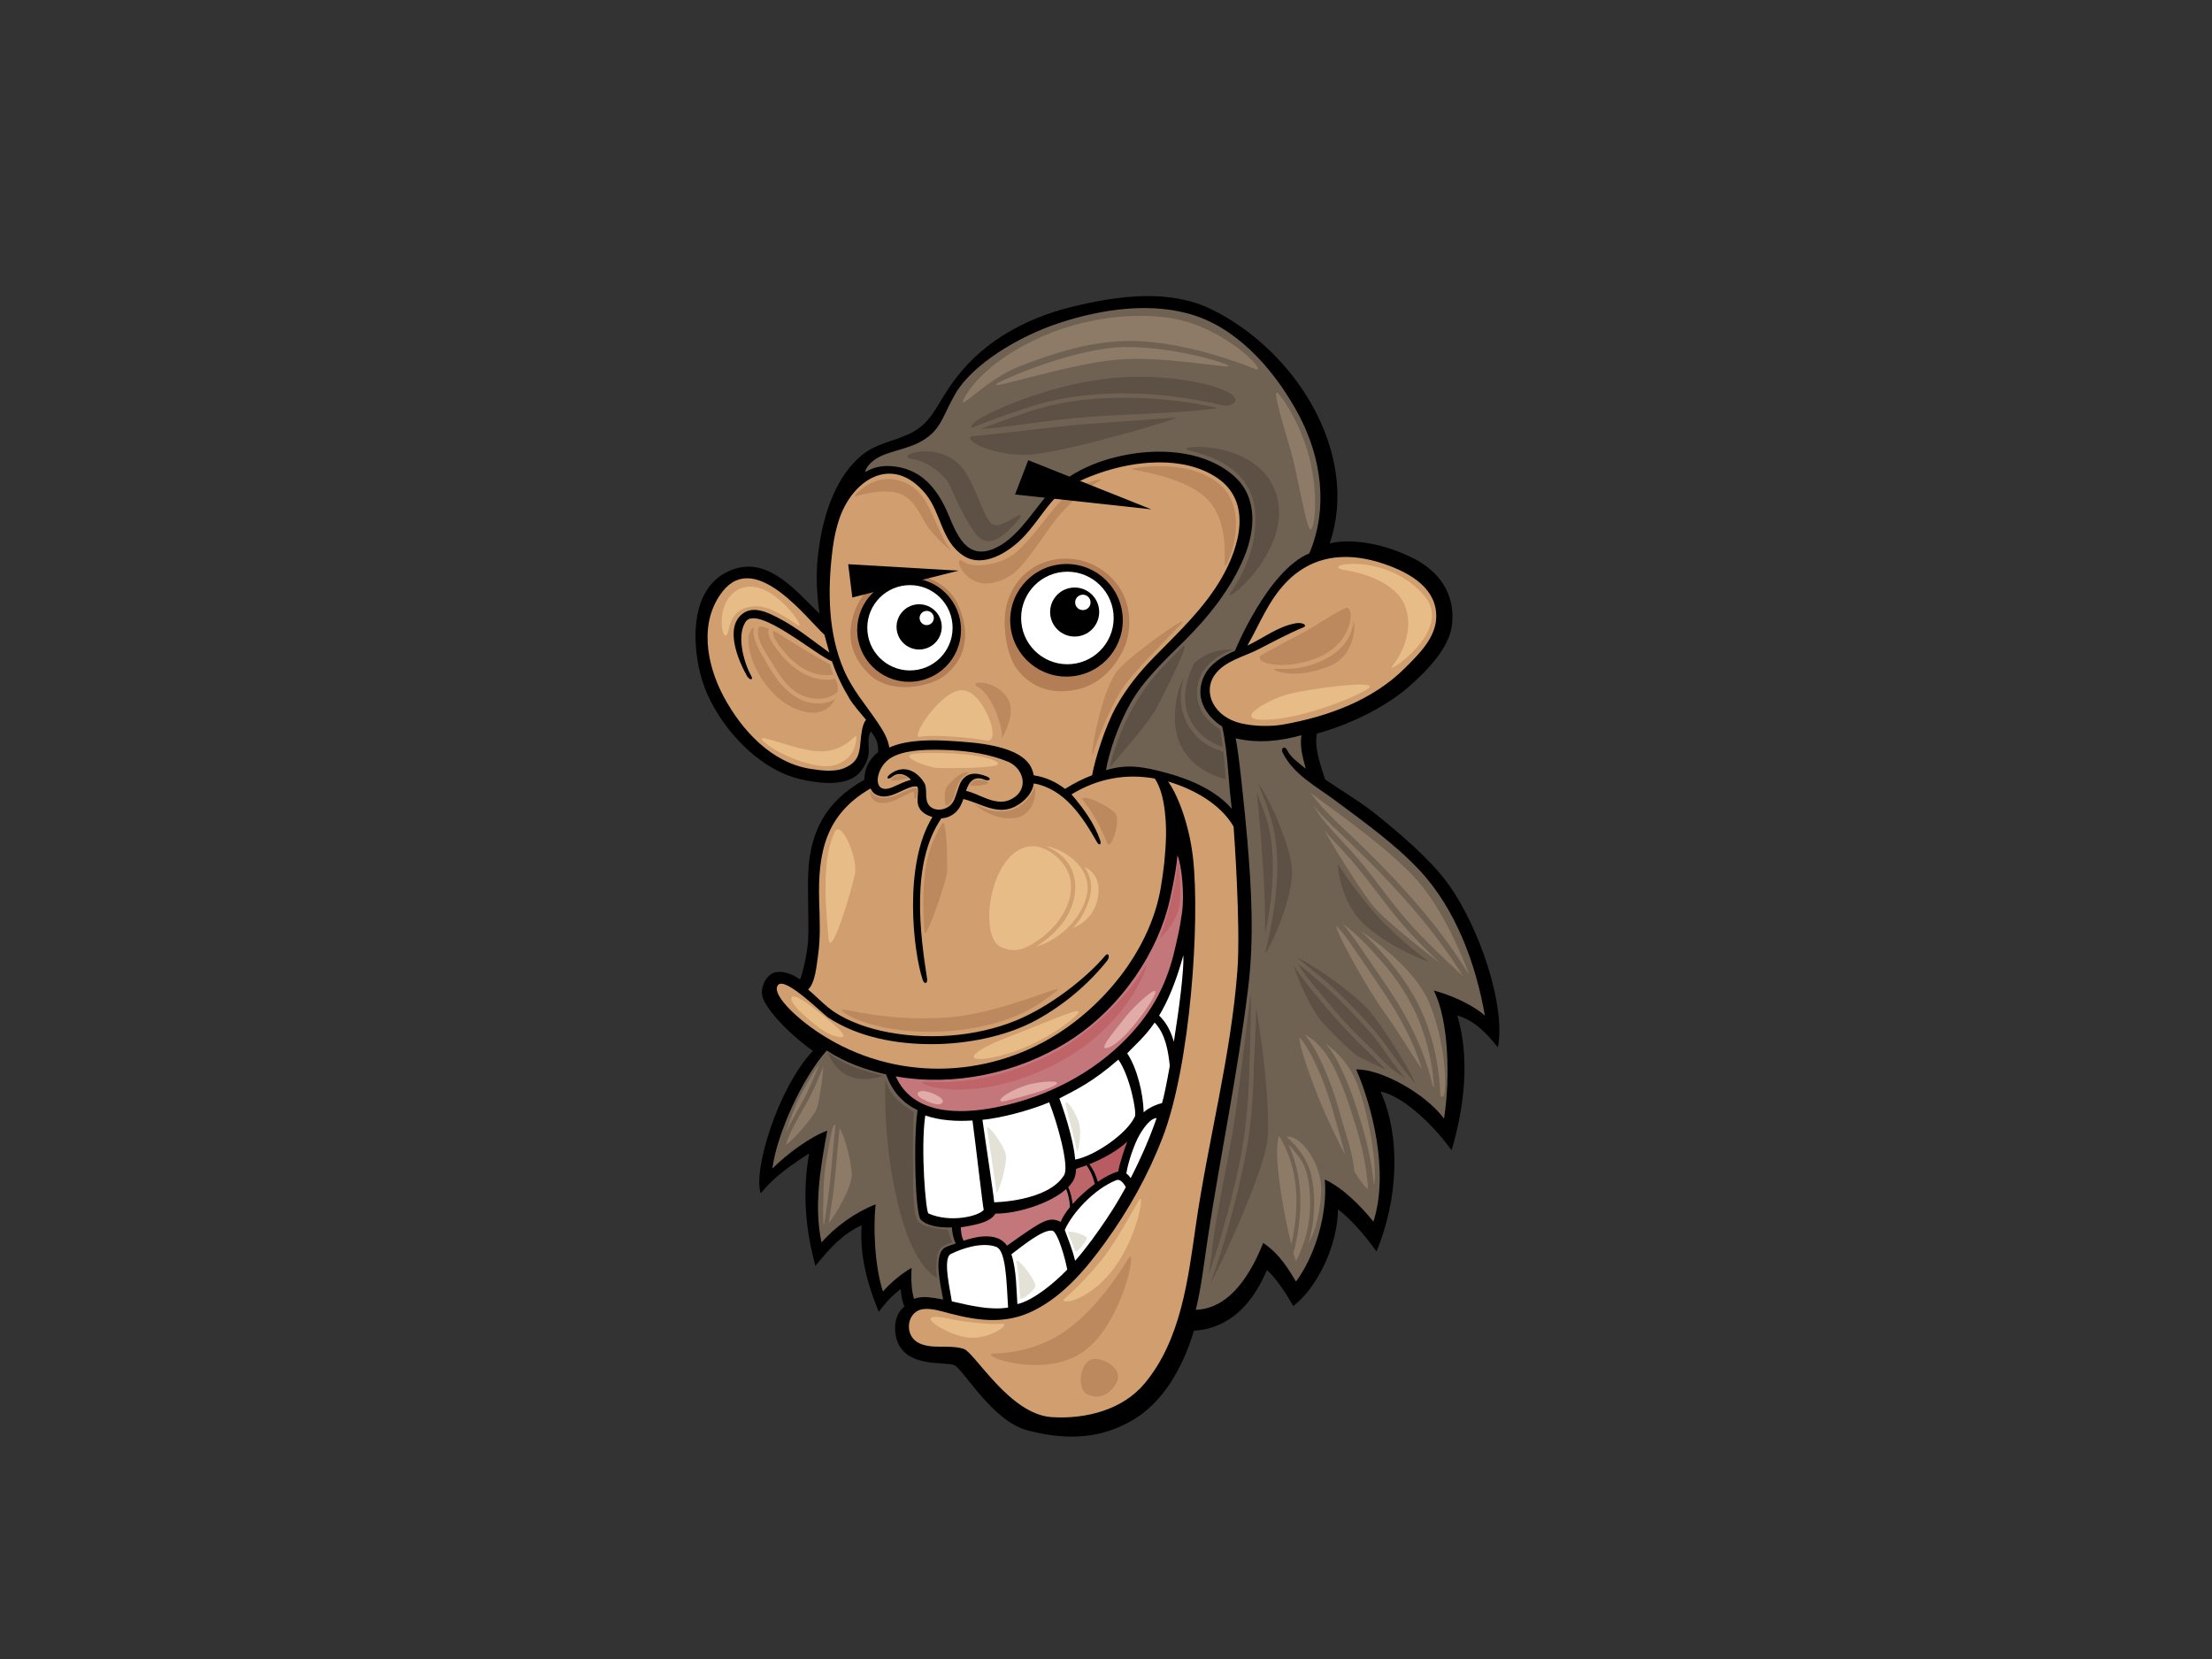 <?xml version="1.0" encoding="utf-8"?>
<!-- Generator: Adobe Illustrator 17.0.0, SVG Export Plug-In . SVG Version: 6.00 Build 0)  -->
<!DOCTYPE svg PUBLIC "-//W3C//DTD SVG 1.1//EN" "http://www.w3.org/Graphics/SVG/1.1/DTD/svg11.dtd">
<svg version="1.1" id="Layer_1" xmlns="http://www.w3.org/2000/svg" xmlns:xlink="http://www.w3.org/1999/xlink" x="0px" y="0px"
	 width="800px" height="600px" viewBox="0 0 800 600" enable-background="new 0 0 800 600" xml:space="preserve">
<rect x="0" y="0" width="800" height="600" fill="#333333" stroke="none"/>
<g>
	<path d="M541.724,378.789c2.976-14.691-6.641-43.805-18.414-59.702c-6.405-8.643-17.462-18.012-25.854-24.735
		c-5.219-4.181-12.048-8.229-18.229-12.46c-1.239-4.201-4.004-10.897-2.976-16.555c12.833-3.533,25.841-10.269,33.852-17.48
		c6.323-5.691,14.147-13.594,15.066-22.134c0.992-9.129-2.974-17.672-12.647-23.066c-8.573-4.782-21.729-8.461-31.621-6.138
		c11.006-32.207-11.921-69.574-42.787-84.655c-15.507-7.572-34.26-4.809-50.259-0.932c-18.108,4.393-34.144,13.696-44.347,28.899
		c-5.506,8.203-7.041,13.415-14.567,17.034c-6.078,2.922-11.901,3.375-17.298,7.813c-8.679,7.132-13.025,19.364-14.879,29.759
		c-1.771,9.984-1.779,17.427-0.372,27.531c-9.357-9.102-19.979-22.458-34.224-14.694c-13.653,7.44-11.779,29.345-7.44,41.105
		c5.096,13.802,18.836,29.544,34.224,33.295c5.916,1.444,15.106,2.839,20.46-0.932c2.234-1.57,4.06-4.729,4.649-7.439
		c0.562-2.617-0.726-6.498,0.93-8.742c2.135,2.909,2.611,4.062,2.604,7.439c-5.58,4.465-4.867,9.968-5.022,10.051
		c-13.881,7.694-19.701,18.759-20.273,34.038c-0.278,7.602,0.264,16.023,0,23.627c-0.136,3.936-2.094,13.111-2.976,14.509
		c-3.232-2.35-7.527-3.606-10.231-2.049c-2.7,1.567-4.48,6.068-2.976,9.3c2.743,5.893,10.841,13.56,17.857,18.601
		c-12.695,13.494-21.689,43.316-18.85,51.509c5.195-6.369,10.588-9.865,17.548-14.489c-2.488,13.491-1.495,27.065,2.233,40.734
		c5.523-6.822,10.022-11.617,16.738-14.694c-0.806,10.679,2.051,21.327,6.166,31.279c3.067-4.042,5.262-6.227,7.972-8.216
		c0.112,2.34,0.466,4.134,1.302,6.326c-2.793,2.31-3.853,5.943-3.163,10.229c1.993,12.364,17.87,9.515,21.205,10.976
		c3.338,1.464,13.661,20.257,26.597,23.621c15.682,4.075,27.309,2.333,37.571-3.533c11.521-6.574,18.662-19.622,22.506-32.551
		c16.747-1.034,23.662-15.709,26.412-21.942c3.414,3.021,7.258,8.993,9.486,13.019c8.929-6.696,16.188-22.497,16.181-34.967
		c4.921,3.761,9.228,8.738,13.951,15.253c7.896-19.024,8.798-41.498,1.487-57.848c7.228,1.408,17.723,10.365,25.669,21.205
		c4.464-15.064,6.792-32.988,2.046-48.733C532.856,368.98,537.007,372.87,541.724,378.789z"/>
	<path fill="#D19F6F" d="M501.426,204.247c8.828,3.163,18.339,8.663,18.006,19.12c-0.228,7.341-6.293,13.237-11.293,18.227
		c-11.551,11.561-27.673,17.49-43.825,20.398c-4.799,0.866-10.742,0.711-15.494-0.397c-9.803-2.287-14.006-11.181-9.465-17.566
		c3.645-5.113,10.721-6.551,16.069-9.344c4.515-2.36,11.138-5.823,15.894-7.777c1.762-0.727-0.172-1.94-2.737-1.484
		c-6.471,1.15-11.799,5.424-17.444,8.064c4.462-7.82,7.542-16.148,14.01-22.864C477.395,197.915,492.657,201.114,501.426,204.247z"
		/>
	<path fill="#706253" d="M320.022,164.342c6.005-2.198,11.409-2.783,16.291-6.891c4.366-3.679,5.235-8.151,9.204-15.038
		c6.035-10.484,22.679-20.739,37.677-25.644c15.233-4.991,33.738-7.813,49.354-2.502c16.532,5.622,29.266,21.04,37.053,35.582
		c8.365,15.629,10.863,33.919,3.936,50.276c-15.001,6.141-26.866,35.136-26.906,35.251c-4.329,1.851-8.933,4.69-11.002,8.795
		c-3.791,7.552,0.053,14.476,6.392,18.614c0.988,4.154,1.838,11.475,2.182,16.347c0.317,4.462,0.787,8.924,1.266,13.375
		c-5.734-6.739-15.246-10.702-23.585-12.972c-8.811-2.403-14.39-3.229-21.892-0.988c1.14-6.617,4.3-16.023,8.742-23.994
		c4.756-8.52,12.42-15.653,19.344-22.504c8.923-8.828,17.195-19.143,21.947-30.69c3.887-9.452,4.885-21.271-3.348-28.833
		c-10.113-9.277-25.72-10.457-38.5-8.183c-12.401,2.201-23.633,7.397-31.38,17.021c-4.726,5.866-9.961,13.957-17.328,17.064
		c-9.892,4.187-13.402-5.06-16.515-12.424c-4.019-9.515-10.024-16.836-21.04-17.447c-3.391-0.189-6.389,0.598-9.036,2.185
		C313.469,168.087,316.47,165.648,320.022,164.342z"/>
	<path fill="#D19F6F" d="M311.225,268.163c-0.403,4.191-0.691,7.133-5.298,9.376c-3.765,1.831-8.699,1.16-12.688,0.552
		c-14.367-2.194-25.112-14.231-31.464-26.057c-6.276-11.677-9.099-27.174-0.394-38.183c11.935-15.068,30.773,10.371,36.808,15.739
		c0.456,1.851,1.55,5.678,1.752,6.428c-6.127-4.376-11.885-9.208-18.673-12.642c-3.265-1.652-8.652-4.508-12.685-1.434
		c-6.617,5.053-1.63,16.846,1.553,22.501c0.919,1.626,2.472,1.642,1.547-0.007c-2.611-4.627-5.364-14.36-2.089-19.477
		c4.194-6.561,26.262,12.648,31.298,14.182c1.553,4.66,3.689,9.115,6.243,13.376c1.54,2.578,3.893,5.143,6.084,7.816
		C311.78,261.933,311.453,265.859,311.225,268.163z"/>
	<path fill="#D19F6F" d="M317.391,261.259c-4.333-6.438-9.062-11.71-12.182-18.938c-5.711-13.253-5.893-28.43-4.247-42.39
		c0.314-2.654,0.816-6.742,2.416-11.756c4.607-14.436,19.156-24.305,31.342-9.608c5.694,6.868,5.671,17.242,13.765,22.438
		c7.202,4.62,16.377-1.438,21.212-6.326c3.943-3.989,6.95-8.835,10.566-13.095c4.488-5.278,10.636-8.143,17.169-10.431
		c12.93-4.541,30.443-6.432,42.503,1.5c13.247,8.712,8.24,25.217,2.033,36.117c-6.263,10.996-15.623,19.781-24.477,28.78
		c-5.361,5.45-10.07,11.3-13.766,17.927c-4.138,7.416-7.747,19.305-8.752,24.903c-3.266,1.23-6.511,2.882-9.799,4.928
		c-3.219-2.482-6.937-4.253-11.31-4.908c-0.119-0.691-0.314-1.405-0.595-2.122c-3.493-8.99-21.459-9.786-29.21-10.288
		c-6.012-0.394-15.719-0.684-22.428,2.37C321.123,267.082,319.355,264.171,317.391,261.259z"/>
	<path fill="#B37E55" d="M363.986,219.047c-1.567,6.194-0.258,17.58,3.877,23.01c4.389,5.76,11.535,9.558,21.77,7.297
		c8.48-1.864,14.562-8.95,17.269-15.828c2.707-6.884,3.107-20.429-9.565-28.182C385.716,198.232,368.167,202.449,363.986,219.047z"
		/>
	<path fill="#B37E55" d="M308.917,221.631c-2.148,6.257-2.588,14.483,5.427,22.236c7.78,7.526,21.859,4.479,26.886,0.777
		c5.03-3.705,11.379-11.637,5.43-25.598C340.715,205.086,315.752,201.666,308.917,221.631z"/>
	<path fill="#D19F6F" d="M357.032,280.887c-3.963-1.676-7.585-1.689-9.713,2.28c-0.522,0.969-1.385,4.118-2.188,6.015
		c-1.685,3.979-6.838,4.597-8.95,2.294c-2.122-2.3-0.522-6.048-1.894-8.325c-2.631-4.37-7.654-6.98-12.592-2.968
		c-1.457,1.19-0.545,1.983,0.926,0.787c2.201-1.791,4.898-1.101,6.845,1.031c-2.29,0.605-4.392,1.712-6.58,2.654
		c-7.502,3.222-6.561-6.266-1.421-10.064c5.136-3.801,15.656-3.599,22.306-3.269c7.109,0.347,14.155,1.458,20.762,4.148
		c5.684,2.32,8.081,10.295,0.862,13.732c-5.433,2.594-11.574-2.366-16.016-3.166c1.044-3.46,3.137-5.552,6.627-4.075
		C357.779,282.712,358.81,281.638,357.032,280.887z"/>
	<path fill="#D19F6F" d="M281.449,356.176c2.73-2.912,16.125,10.583,18.237,11.951c10.874,7.059,24.51,9.522,37.31,9.508
		c12.549-0.013,27.035-2.773,37.968-8.801c10.146-5.592,18.888-13.147,25.458-21.387c1.173-1.471,0.436-3.206-0.75-1.778
		c-6.412,7.668-19.453,18.138-32.082,23.353c-14.846,6.141-33.176,7.297-48.898,3.791c-6.471-1.451-14.092-4.27-19.219-8.494
		c-2.574-2.112-4.647-4.31-7.202-6.442c2.598-2.442,3.07-8.828,3.569-12.219c0.965-6.475,0.618-13.167,0.426-19.698
		c-0.515-17.48,2.195-31.368,18.581-40.797c0.383,0.869,0.945,1.606,1.755,2.085c5.143,3.08,11.138-3.457,15.107-2.796
		c0.981,1.63-0.681,4.789,0.697,7.598c0.919,1.884,2.975,2.869,4.819,3.464c-10.573,17.074-6.961,48.62-3.523,58.859
		c0.601,1.775,1.871,1.388,1.583-0.443c-2.413-15.715-6.052-41.623,5.163-57.94c0.003-0.01,0.003-0.02,0.003-0.023
		c2.406-0.123,4.733-1.25,6.329-3.546c0.734-1.051,1.223-2.234,1.639-3.447c6.772,1.665,12.956,6.567,19.909,2.042
		c3.051-1.986,5.11-4.611,5.569-7.678c11.095,1.96,17.678,12.129,22.722,21.027c0.915,1.623,1.854,1.246,1.246-0.535
		c-1.923-5.648-5.711-11.158-10.345-16.538c9.32-5.662,19.407-7.631,30.119-5.721c4.112,5.909,4.138,17.83,4.062,20.924
		c-0.159,6.276-0.856,12.566-1.923,18.749c-3.679,21.294-19.206,41.267-37.618,52.851c-25.333,15.944-58.479,17.173-85.299-0.112
		C287.2,367.753,278.72,359.094,281.449,356.176z"/>
	<path fill="#C3777A" d="M425.836,309.31c1.6,3.9,2.585,14.268,1.646,20.822c-0.945,6.564-1.513,8.461-2.452,12.642
		c-2.865,12.747-8.005,22.871-17.368,32.565c-12.546,13.002-29.405,21.585-47.401,25.135c-13.696,2.687-30.181,2.584-36.292-11.188
		c20.904,3.738,43.987-1.044,62.439-12.658c19.5-12.275,32.7-33.011,36.742-51.469C424.855,317.368,425.555,312.896,425.836,309.31z
		"/>
	<path fill="#FFFFFF" d="M384.844,425.016c-5.84,9.525-25.204,9.81-25.28,9.803c-0.304-3.427-3.275-22.709-4.244-29.815
		c6.319-0.611,16.664-3.196,24.137-6.342C382.253,405.721,386.85,421.741,384.844,425.016z"/>
	<path fill="#FFFFFF" d="M383.145,397.264c6.217-3.278,11.915-5.85,21.327-14.043c4.264,6.065,6.65,19.057,5.999,20.518
		c-2.842,6.379-14.892,14.466-21.628,15.633C388.238,411.472,384.018,399.554,383.145,397.264z"/>
	<path fill="#FFFFFF" d="M355.779,437.582c-2.108,2.426-12.354,4.7-19.999,1.276c-0.909-0.407-2.905-23.178-1.15-35.43
		c5.133,1.778,11.131,2.208,17.08,1.814C352.808,413.31,355.396,436.052,355.779,437.582z"/>
	<path fill="#BD6669" d="M386.338,429.316c0.836,1.967,1.355,4.032,1.587,6.128c2.28-2.575,5.146-5.153,8.034-7.268
		c-0.569-2.439-1.58-4.789-3.017-6.736c-1.246,0.469-2.505,0.892-3.768,1.286c-0.116,2.654-0.592,4.032-2.231,5.949
		C386.754,428.89,386.546,429.108,386.338,429.316z"/>
	<path fill="#C3777A" d="M383.614,441.908c0.602-1.599,1.798-3.454,3.348-5.341c-0.099-2.248-0.516-4.468-1.362-6.541
		c-5.777,5.202-17.586,8.933-25.538,8.89c-1.818,2.571-4.548,3.725-12.592,4.958c0.122,1.586,0.208,3.49,1.068,4.839
		c3.583-1.18,7.36-2.019,10.711-1.329c2.317,0.486,3.884,1.6,4.961,3.133C376.928,441.485,379.328,439.793,383.614,441.908z"/>
	<path fill="#B85C62" d="M393.973,421.037c1.408,1.881,2.452,4.078,3.054,6.389c2.654-1.831,5.268-3.203,7.403-3.738
		c0.41-2.654,2.139-7.952,3.289-10.811C403.967,416.255,399.115,418.991,393.973,421.037z"/>
	<path fill="#FFFFFF" d="M360.278,450.938c3.474,1.262,3.725,11.756,4.313,21.959c-6.511,1.051-13.729-0.737-20.349-2.231
		c-0.558-3.966-3.411-15.596-0.367-17.133C347.728,451.579,355.132,449.047,360.278,450.938z"/>
	<path fill="#FFFFFF" d="M365.787,453.631c3.576-2.694,11.286-9.079,14.78-8.55c1.897,0.291,4.696,10.031,5.411,14.083
		c-4.667,4.871-12.378,11.211-18.029,12.48C367.578,466.669,367.658,459.313,365.787,453.631z"/>
	<path fill="#FFFFFF" d="M385.092,444.84c2.522-5.85,10.417-14.767,18.667-18.032c1.332-0.522,2.594,1.087,3.421,2.522
		c-2.105,3.854-4.369,7.631-6.838,11.313c-3.536,5.262-7.271,10.527-11.495,15.332C387.927,452.184,386.467,448.525,385.092,444.84z
		"/>
	<path fill="#FFFFFF" d="M407.355,424.415c0.608-4.072,2.915-10.851,4.842-14.099c1.92-3.242,4.168-5.939,6.108-5.939
		c-2.479,7.211-5.876,14.919-9.39,21.727C408.511,425.443,407.989,424.857,407.355,424.415z"/>
	<path fill="#FFFFFF" d="M413.621,402.288c-0.155-7.013-2.452-16.089-5.942-21.327c2.72-2.988,6.22-5.757,9.915-11.135
		c3.92,4.111,4.898,10.219,5.48,15.662c-1.144,6.448-2.211,11.598-2.823,13.485C418.565,399.31,415.406,400.595,413.621,402.288z"/>
	<path fill="#FFFFFF" d="M424.537,376.77c-1.001-3.54-2.601-6.878-5.318-9.475c2.955-4.915,5.976-11.72,8.762-21.843
		C428.232,350.964,426.494,364.561,424.537,376.77z"/>
	<path fill="#706253" d="M329.719,458.559c-3.467,1.808-7.965,5.691-10.388,8.533c-3.143-9.631-3.507-23.905-2.651-31.53
		c-7.241,2.806-14.807,8.233-19.559,13.812c-2.839-13.247-0.363-27.286,2.069-40.44c-5.929,2.042-14.562,8.388-19.843,13.68
		c1.63-12.728,11.052-33.087,19.658-42.675c6.732,4.373,13.637,6.851,21.483,8.639c2.228,6.395,6.303,10.484,11.372,12.939
		c-1.626,10.84-0.816,37.608,1.13,39.571c1.947,1.96,5.662,3.021,11.274,2.816c0.142,1.97,0.479,4.035,1.431,5.813
		c-1.352,0.503-2.713,0.843-3.837,1.441c-4.462,2.409-1.689,13.494-0.75,18.842c-1.808-0.363-3.609-0.668-5.414-0.836
		c-1.94-0.185-3.655,0.043-5.126,0.585C329.766,467.185,329.372,462.822,329.719,458.559z"/>
	<path fill="#D19F6F" d="M432.463,443.323c-2.803,19.447-5.361,41.27-18.485,57.012c-7.965,9.555-21.245,12.982-33.625,12.186
		c-15.227-0.972-27.828-23.39-31.814-24.682c-5.463-1.768-12.212,0.529-17.001-2.565c-4.518-2.918-3.507-11.055,2.307-11.812
		c3.107-0.41,6.792,0.82,9.776,1.596c10.593,2.753,20.349,3.89,30.261-1.068c10.893-5.46,18.987-15.19,25.855-24.695
		c8.524-11.789,15.487-24.285,20.699-37.786c10.107-26.229,13.584-78.032,11.055-101.044c-1.504-13.653-6.326-24.249-9.069-27.835
		c9.029,2.664,18.938,8.031,23.714,16.303c0.089,0.899,2.624,35.642,1.382,52.127C445.171,382.091,436.895,412.56,432.463,443.323z"
		/>
	<path fill="#706253" d="M522.257,404.568c-6.792-9.181-22.944-18.019-31.765-17.787c5.82,13.455,11.935,37.221,6.223,55.058
		c-4.012-5.093-11.171-12.404-17.586-15.243c1.054,12.222-3.335,27.293-10.414,36.907c-2.512-4.095-5.652-9.803-11.855-13.983
		c-5.774,14.44-13.732,23.842-24.398,24.176c1.92-7.413,3.212-18.462,4.293-25.564c4.888-32.148,10.692-58.578,14.661-90.855
		c2.175-17.675,1.216-35.661-0.294-53.386c-0.721-8.421-3.132-32.574-4.259-36.878c8.038,1.937,16.368,1.001,23.808-1.117
		c-0.589,4.544,0.426,7.717,1.586,12.149c-2.221-1.89-5.367-3.943-6.765-6.789c-0.829-1.682-2.429-0.744-1.596,0.955
		c3.913,7.939,12.017,12.09,18.997,17.295c10.345,7.72,21.469,15.649,30.284,24.999c13.326,14.132,20.614,34.187,23.862,52.841
		c-4.362-4.002-12.784-7.691-18.518-9.102C523.972,368.699,524.544,389.904,522.257,404.568z"/>
	<path fill="#8E7B67" d="M348.35,144.859c1.854-4.548,10.318-15.279,29.055-23.366c18.743-8.074,39.132-8.825,51.776-5.123
		c16.766,4.918,29.673,18.997,24.748,17.067c-4.928-1.933-22.031-8.672-40.265-9.968c-16.389-1.17-31.302,3.807-44.664,8.868
		C357.515,136.679,346.879,148.475,348.35,144.859z"/>
	<path fill="#8E7B67" d="M360.995,138.503c3.847-2.228,28.328-12.529,44.975-12.956c16.657-0.42,36.375,5.242,38.302,6.716
		c1.927,1.47-23.376-3.85-41.144-2.128C385.35,131.864,354.93,142.017,360.995,138.503z"/>
	<path fill="#8E7B67" d="M493.143,306.541c7.965,7.82,15.689,15.897,22.755,24.49c5.625,6.838,10.808,13.983,15.428,21.436
		c-2.485-6.934-9.508-23.201-18.108-33.288c-10.434-12.222-32.743-27.376-37.915-31.477c-0.535-0.426-0.962-0.707-1.305-0.866
		C479.467,294.088,486.668,300.189,493.143,306.541z"/>
	<path fill="#8E7B67" d="M489.147,308.283c6.868,7.618,12.46,16.191,19.139,23.939c6.405,7.426,13.617,14.109,20.812,20.802
		c-4.937-7.909-10.517-15.474-16.608-22.673c-7.446-8.801-15.481-17.13-23.833-25.148c-4.581-4.396-9.337-8.768-13.494-13.557
		C478.859,297.792,484.358,302.962,489.147,308.283z"/>
	<path fill="#8E7B67" d="M505.897,332.783c-6.699-8.025-12.503-16.714-19.622-24.424c-2.343-2.548-4.809-5.093-7.126-7.747
		c5.966,10.447,14.542,23.572,17.682,27.31c3.487,4.138,15.074,13.706,24.064,20.451
		C515.641,343.408,510.524,338.316,505.897,332.783z"/>
	<path fill="#8E7B67" d="M501.075,345.996c5.886,6.785,10.883,14.03,14.172,22.326c3.559,8.966,5.387,18.405,5.708,27.888
		c0.327,0.324,0.578,0.506,0.74,0.502c1.838-0.013,1.567-18.376-4.686-33.807c-4.211-10.398-16.4-20.501-24.91-26.249
		C495.314,339.581,498.283,342.774,501.075,345.996z"/>
	<path fill="#8E7B67" d="M486.51,335.176c2.528,3.143,4.858,6.432,7.086,9.776c4.379,6.57,9.109,12.976,13.101,19.767
		c5.185,8.821,9.215,18.115,11.439,27.868c0.169,0.238,0.337,0.476,0.496,0.701c-0.522-7.988-2.171-15.91-5.156-23.419
		c-3.219-8.127-7.846-15.306-13.637-21.975c-4.296-4.944-8.957-9.931-14.347-13.888C485.842,334.386,486.189,334.776,486.51,335.176
		z"/>
	<path fill="#8E7B67" d="M504.02,364.501c-3.992-6.501-8.464-12.751-12.747-19.08c-2.182-3.236-4.363-6.613-7.013-9.522
		c-0.373-0.403-0.76-0.806-1.157-1.203c2.376,7.549,14.535,27.498,17.973,31.99c2.518,3.288,8.408,12.823,13.276,20.276
		C511.942,379.129,508.389,371.62,504.02,364.501z"/>
	<path fill="#8E7B67" d="M483.046,405.308c-1.768-6.742-3.956-13.372-6.901-19.741c-1.643-3.55-3.52-7.38-6.214-10.437
		c0.298,5.536,6.822,21.836,8.914,26.589c1.21,2.75,4.31,9.588,7.611,15.881C485.485,413.495,484.147,409.496,483.046,405.308z"/>
	<path fill="#8E7B67" d="M483.473,383.307c3.665,6.822,6.263,14.364,8.517,21.708c2.333,7.618,4.24,15.659,4.885,23.693
		c1.507-5.784-1.732-25.997-6.323-37.324c-2.647-6.537-7.113-11.088-11.177-14C480.957,379.156,482.319,381.155,483.473,383.307z"/>
	<path fill="#8E7B67" d="M489.917,405.798c-2.082-6.663-4.369-13.465-7.499-19.754c-2.485-4.997-5.767-9.281-10.576-11.928
		c2.217,2.588,3.943,5.605,5.41,8.639c3.146,6.504,5.579,13.266,7.446,20.194c1.854,6.888,4.561,13.577,5.129,20.693
		c1.89,3.136,3.646,5.552,4.951,6.362C494.264,421.764,492.327,413.505,489.917,405.798z"/>
	<path fill="#8E7B67" d="M462.581,410.825c-2.251,5.714,1.544,28.04,4.472,39.237C470.008,436.515,469.892,422.614,462.581,410.825z
		"/>
	<path fill="#8E7B67" d="M474.347,425.476c1.712,8.342,0.952,17.682-1.121,24.064c3.216-5.139,4.528-14.413,4.611-19.014
		c0.178-9.489-7.284-20.085-12.473-19.391C469.152,414.586,473.105,419.447,474.347,425.476z"/>
	<path fill="#8E7B67" d="M473.567,440.028c0.546-5.311,0.327-13.22-1.864-18.254c-1.375-3.136-3.537-5.42-5.751-7.991
		c5.619,12.311,5.321,26.01,1.838,39.505c0.387,1.091,0.829,2.856,0.886,2.899C471.505,450.554,472.992,445.656,473.567,440.028z"/>
	<path fill="#8E7B67" d="M291.523,395.899c1.755-3.599,3.341-7.261,4.759-10.989c-1.801,2.396-4.871,7.645-6.838,11.379
		c-1.857,3.53-3.946,9.274-5.251,13.405C286.331,404.974,289.256,400.539,291.523,395.899z"/>
	<path fill="#8E7B67" d="M293.86,394.798c-3.044,6.352-7.482,12.46-9.641,19.212c2.809-1.613,10.084-10.355,11.035-12.751
		c0.935-2.357,2.36-11.442,2.485-15.54C296.57,388.793,295.281,391.824,293.86,394.798z"/>
	<path fill="#8E7B67" d="M301.329,431.501c-0.486,3.596-1.021,7.192-1.573,10.774c2.789-3.424,8.041-12.576,8.263-16.958
		c0.192-3.748-2.171-13.633-4.349-17.252C302.787,415.861,302.38,423.717,301.329,431.501z"/>
	<path fill="#8E7B67" d="M299.723,431.253c1.084-8.15,1.481-16.383,2.459-24.54c-0.555,0.02-1.044,0.797-1.395,2.634
		c-0.592,3.074-2.856,13.693-2.909,20.375c-0.046,6.289-0.472,11.693,0.103,13.488C298.599,439.235,299.191,435.249,299.723,431.253
		z"/>
	<path fill="#8E7B67" d="M462.264,142.327c2.29,2.353,9.118,12.681,11.862,25.746c2.743,13.065,1.114,23.776-0.235,23.406
		c-1.345-0.373-4.634-19.086-6.276-25.574C465.972,159.414,459.389,139.359,462.264,142.327z"/>
	<path fill="#5D5044" d="M351.612,154.718c3.282-1.428,6.643-2.68,10.037-3.867c5.533-1.937,11.035-3.993,16.746-5.414
		c11.905-2.951,24.616-3.662,36.894-2.905c6.97,0.43,13.894,1.435,20.759,2.747c2.512,0.486,5.03,1.004,7.529,1.599
		c2.208-0.621,3.417-1.385,3.275-2.343c-0.691-4.66-24.89-10.365-47.229-7.525c-22.345,2.839-43.015,12.414-47.074,15.603
		C351.192,153.673,350.961,154.348,351.612,154.718z"/>
	<path fill="#5D5044" d="M415.052,144.083c-12.304-0.661-25.052-0.046-36.964,3.044c-5.387,1.395-10.602,3.338-15.831,5.182
		c-2.508,0.886-5.011,1.801-7.476,2.793c7.288-0.135,24.609-3.361,39.601-4.389c15.672-1.077,35.793-1.395,45.966-3.133
		C432.023,145.613,423.334,144.529,415.052,144.083z"/>
	<path fill="#5D5044" d="M352.481,157.659c4.65-0.251,30.866-3.566,39.026-4.178c8.153-0.618,30.125-2.162,33.678-2.465
		c3.553-0.301-34.64,11.088-50.028,13.131C359.772,166.19,345.944,158.01,352.481,157.659z"/>
	<path fill="#5D5044" d="M330.341,166.094c4.297,0.568,11.634,5.314,13.528,10.153c1.891,4.842,6.488,13.805,9.006,16.882
		c2.505,3.084,5.443,3.361,8.755,1.17c3.315-2.198,7.717-6.927,7.522-7.968c-0.192-1.038-6.676,4.719-9.975,3.374
		c-3.302-1.345-5.83-13.534-10.949-20.213C339.889,158.615,321.919,164.98,330.341,166.094z"/>
	<path fill="#5D5044" d="M429.872,162.858c7.889,1.993,23.387,6.455,24.133,23.4c0.585,13.415-5.837,23.396-9.039,28.301
		c-3.2,4.911,23.241-15.682,16.538-36.094C454.788,158.049,423.116,161.156,429.872,162.858z"/>
	<path fill="#5D5044" d="M446.063,234.967c0,0-7.991-1.001-14.172,4.928c-3.477,6.894-4.977,15.117-0.569,21.991
		c2.631,4.108,6.498,6.921,10.943,8.253c-0.426-3.414-0.932-6.389-0.932-6.389s-8.824-4.207-8.395-13.921
		C433.444,238.309,446.063,234.967,446.063,234.967z"/>
	<path fill="#5D5044" d="M429.571,262.042c-3.021-5.536-3.067-11.449-1.434-17.061c-1.567,3.034-2.723,6.967-3.133,12.073
		c-1.702,21.093,18.323,24.708,18.323,24.708s-0.42-6.002-0.859-9.958C437.073,270.387,432.304,267.059,429.571,262.042z"/>
	<path fill="#5D5044" d="M401.369,277.553c0,0,2.191-10.963,8.626-22.121c6.431-11.164,13.061-16.733,17.437-21.297
		c4.376-4.554-6.379,16.568-9.115,21.889C415.578,261.335,401.369,277.553,401.369,277.553z"/>
	<path fill="#5D5044" d="M469.714,346.819c1.104,0.787,2.095,1.695,3.133,2.555c2.803,2.314,5.675,4.571,8.368,7.01
		c5.301,4.809,10.262,10.011,15.001,15.342c4.505,5.073,8.011,10.857,12.315,16.092c1.153,1.401,2.271,2.813,3.355,4.247
		c-0.631-2.839-11.568-20.937-17.381-27.313c-5.414-5.932-20.581-16.634-25.67-18.508
		C469.145,346.442,469.449,346.637,469.714,346.819z"/>
	<path fill="#5D5044" d="M504.992,386.014c-2.135-2.651-3.936-5.509-5.916-8.263c-2.079-2.879-4.471-5.5-6.894-8.12
		c-5.182-5.609-10.566-11.012-16.509-15.884c-2.089-1.719-4.115-3.563-6.286-5.192c1.788,2.915,3.91,5.655,6.118,8.289
		c4.389,5.251,8.749,10.599,13.488,15.563c2.621,2.746,5.47,5.278,8.091,8.025c2.383,2.492,4.66,4.984,7.486,7.023
		c1.226,0.882,2.456,1.745,3.701,2.608C507.186,388.711,506.085,387.372,504.992,386.014z"/>
	<path fill="#5D5044" d="M494.716,380.283c-2.657-2.466-5.232-5.007-7.691-7.654c-5.017-5.4-9.876-11.069-14.44-16.836
		c-1.755-2.231-3.404-4.508-4.835-6.891c1.613,5.202,6.065,15.448,10.11,20.405c1.081,1.319,10.711,11.406,13.96,13.081
		c1.563,0.81,5.526,2.641,9.532,4.561C498.986,384.87,497.027,382.431,494.716,380.283z"/>
	<path fill="#5D5044" d="M483.866,312.553c0,0,6.382,9.905,13.871,18.297c7.483,8.391,19.136,17.077,19.136,17.077
		s-13.157-4.534-22.897-13.101C484.236,326.262,483.866,312.553,483.866,312.553z"/>
	<path fill="#5D5044" d="M449.001,416.823c1.887-10.378,2.611-20.699,2.889-31.232l0.406-15.121c0.092-3.47,0.228-6.947,0.06-10.421
		c-0.093,0.235-0.182,0.595-0.255,1.121c-0.595,4.462-4.591,38.256-6.243,47.952c-1.649,9.697-6.359,32.585-7.093,39.726
		c-0.42,4.052-1.09,8.659-1.613,12.199c1.636-4.852,3.275-9.697,4.663-14.628C444.572,436.65,447.183,426.808,449.001,416.823z"/>
	<path fill="#5D5044" d="M453.526,384.821c-0.278,10.523-0.853,20.878-2.737,31.246c-1.884,10.331-4.505,20.495-7.367,30.601
		c-1.705,6.012-3.764,11.915-5.741,17.837c4.492-8.487,19.506-40.659,20.733-52.626c1.028-10.05-1.91-36.567-4.181-47.401
		C454.322,371.27,453.704,378.164,453.526,384.821z"/>
	<path fill="#5D5044" d="M459.895,296.801c1.685,6.2,2.208,12.685,2.026,19.066c-0.284,9.803-2.089,19.404-4.402,28.893
		c1.653-1.22,10.688-20.789,9.681-31.137c-0.909-9.235-9.39-27.402-12.126-30.129C456.748,287.911,458.659,292.253,459.895,296.801z
		"/>
	<path fill="#5D5044" d="M460.284,316.582c0.198-6.98-0.215-14.205-2.409-20.927c-0.985-3.017-2.175-5.969-3.325-8.93
		c0.737,6.432,1.871,20.336,2.515,31.421c0.452,7.731,0.532,14.522,0.463,19.47C459.012,330.681,460.076,323.668,460.284,316.582z"
		/>
	<path fill="#5D5044" d="M320.224,390.558c0,0,0.803,3.321,3.331,6.217c2.525,2.905,6.914,5.285,6.914,5.285
		s-0.39,7.248-0.304,16.062c0.083,8.811-0.241,21.103,1.871,23.601c2.115,2.489,10.824,3.011,10.824,3.011s0.36,1.537,0.605,2.267
		c0.248,0.727,0.955,2.317,0.955,2.317s-4.541,0.902-5.222,3.883c-1.064,4.644-0.304,8.983-0.304,8.983s-7.129-2.872-12.348-20.276
		C318.819,416.172,320.224,390.558,320.224,390.558z"/>
	<path fill="#5D5044" d="M299.498,380.775c0,0,4.055,3.021,8.758,4.878c4.71,1.861,11.125,3.404,11.125,3.404
		s-6.329,2.578-12.146,0.208C301.415,386.893,299.498,380.775,299.498,380.775z"/>
	<path fill="#BC895F" d="M322.263,281.872c0.324-0.631,1.421-1.385,2.757-1.524c1.332-0.135,3.556,0.787,3.272,1.035
		C328.001,281.628,321.692,282.996,322.263,281.872z"/>
	<path fill="#BC895F" d="M350.948,283.621c0.496-0.661,1.262-1.656,3.064-1.576c1.808,0.079,2.72,0.367,3.47,1.061
		C358.232,283.806,349.999,284.88,350.948,283.621z"/>
	<path fill="#BC895F" d="M342.229,284.913c0.327-0.717,3.411-4.118,5.457-5.044c2.165-0.981,3.85-0.77,1.266,0.628
		c-2.165,1.18-3.166,4.908-3.794,7.043c-0.624,2.139-1.712,3.279-2.608,3.87C341.654,292.002,341.251,287.041,342.229,284.913z"/>
	<path fill="#BC895F" d="M359.603,295.026c-4.227-1.481-7.079-4.184-7.079-4.184c1.51,0.668,5.024,2.462,8.233,2.561
		c3.212,0.106,5.903-0.02,9.251-2.809c3.355-2.789,4.293-6.336,4.293-6.336s1.385,7.152-4.445,10.675
		C367.308,296.477,362.882,296.173,359.603,295.026z"/>
	<path fill="#BC895F" d="M315.128,286.367c0.41,0.562,1.352,2.046,4.105,2.175c2.756,0.129,5.153-1.061,6.99-1.848
		c1.838-0.787,4.66-2.105,5.282-1.573c0.624,0.532,0.013,2.237-0.066,3.093c-0.079,0.86-0.631,0.83-0.777,0.129
		c-0.145-0.704,0.232-1.861-0.311-1.943c-0.538-0.083-2.783,1.084-4.71,2.096c-1.917,1.018-5.162,2.469-8.216,1.665
		C314.368,289.358,314.334,285.276,315.128,286.367z"/>
	<path fill="#BC895F" d="M403.607,243.22c3.513-5.235,28.4-22.828,23.367-17.384c-5.034,5.443-17.18,17.169-21.314,23.618
		c-4.128,6.448-8.464,17.196-10.186,22.567C393.758,277.394,397.195,252.785,403.607,243.22z"/>
	<path fill="#BC895F" d="M409.889,169.366c2.813-0.483,19.539-3.09,30.314,5.05c10.222,7.721,6.729,22.825,3.665,29.15
		c-3.06,6.323,3.451-15.19-9.284-24.811C423.814,170.618,405.884,170.057,409.889,169.366z"/>
	<path fill="#BC895F" d="M309.357,178.914c1.825-1.933,7.344-6.828,14.344-5.473c7,1.352,10.361,5.906,12.962,11.505
		c2.601,5.595,5.136,11.607,6.937,13.617c1.795,2.003-4.211-2.948-7.592-7.364c-3.381-4.416-5.176-12.344-13.286-13.286
		C314.609,176.968,307.569,180.801,309.357,178.914z"/>
	<path fill="#BC895F" d="M284.603,236.858c2.591,2.889,5.86,5.4,9.67,6.597c2.542,0.79,4.931,0.925,7.132,0.538
		c-0.8-2.029-1.282-3.731-1.282-3.731s-8.084-4.386-17.444-10.444c-0.929-0.598-1.973-1.21-3.047-1.742
		C278.948,230.549,283.287,235.397,284.603,236.858z"/>
	<path fill="#BC895F" d="M302.036,245.494c-2.945,0.621-6.161,0.374-9.499-1.005c-4.66-1.933-8.137-5.186-11.115-9.075
		c-1.431-1.874-4.293-5.52-3.358-8.041c-1.144-0.456-2.274-0.767-3.298-0.829c-2.459,2.789,2.34,9.915,3.788,12.176
		c3.186,5.001,6.161,10.817,12.205,13.052c4.614,1.702,9.043,1.091,12.113-1.444c0.271-1.457,0.172-2.783-0.235-3.576
		C302.427,246.34,302.228,245.917,302.036,245.494z"/>
	<path fill="#BC895F" d="M289.243,252.838c-6.438-3.186-10.077-9.713-13.462-15.616c-1.414-2.479-4.035-7.199-3.067-10.342
		c-1.388,0.658-2.231,2.304-2.029,5.539c0.578,9.135,8.881,22.183,19.84,24.897c6.369,1.586,9.928-1.233,11.505-4.455
		C298.315,254.903,293.562,254.983,289.243,252.838z"/>
	<path fill="#BC895F" d="M348.644,203.236c3.189,2.33,13.561,1.431,19.42-3.993c6.061-5.612,10.711-12.886,14.879-17.312
		c4.181-4.412,9.016-7.462,13.974-8.395c4.954-0.926-6.855,2.7-17.028,16.984c-9.459,13.293-12.473,18.726-21.254,20.339
		C348.568,212.708,343.918,199.779,348.644,203.236z"/>
	<path fill="#BC895F" d="M469.932,229.511c5.202-2.67,13.488-8.411,16.776-9.618c3.292-1.213,3.216,12.444-10.044,17.904
		c-13.267,5.45-24.414,1.411-20.28-0.952C460.519,234.485,466.078,231.484,469.932,229.511z"/>
	<path fill="#BC895F" d="M305.48,366.355c5.02,3.635,20.779,8.511,41.009,6.24c21.004-2.357,30.393-10.107,35.433-14.04
		c5.037-3.933-19.549,8.008-39.168,9.413C316.047,369.885,299.882,362.303,305.48,366.355z"/>
	<path fill="#BC895F" d="M359.779,489.507c5.483-0.096,15.983-1.563,25.178-7.919c11.409-7.872,19.582-20.716,23.106-26.381
		c3.523-5.655-1.821,23.638-16.466,33.801C376.952,499.168,352.21,489.633,359.779,489.507z"/>
	<path fill="#BC895F" d="M392.492,290.548c2.482,2.714,6.6,10.612,7.83,14.215c1.226,3.606,5.109-7.337,3.136-10.414
		C401.481,291.275,387.736,285.339,392.492,290.548z"/>
	<path fill="#E8BC86" d="M330.628,272.589c3.011-0.413,12.933-0.38,19.252,0.367c6.329,0.75,11.039,1.894,11.032,3.387
		c-0.006,1.497-17.778,1.567-21.747,1.392C335.199,277.556,324.736,273.401,330.628,272.589z"/>
	<path fill="#E8BC86" d="M301.901,300.893c2.254-4.719,8.408,9.32,7.297,15.134c-1.104,5.81-8.89,31.821-9.571,23.175
		C298.943,330.552,296.682,311.846,301.901,300.893z"/>
	<path fill="#E8BC86" d="M332.661,266.494c4.396-0.988,18.611,0.264,24.219,1.332c5.612,1.068-1.054-17.883-8.775-18.204
		C340.385,249.305,328.847,267.357,332.661,266.494z"/>
	<path fill="#E8BC86" d="M263.523,227.789c1.133-4.945,3.189-7.846,8.838-8.481c5.645-0.631,12.235,4.204,16.072,6.716
		c3.834,2.508-8.51-16.284-19.242-13.6C256.959,215.468,261.537,236.451,263.523,227.789z"/>
	<path fill="#E8BC86" d="M277.021,268.92c4.488,3.744,18.046,9.793,24.781,7.826c6.736-1.963,7.747-7.146,7.942-9.899
		c0.198-2.743-3.18,4.855-12.734,4.898C287.458,271.788,270.126,263.172,277.021,268.92z"/>
	<path fill="#E8BC86" d="M486.569,206.2c5.325,0.813,18.475,4.095,21.724,13.346c3.255,9.251-2.079,18.042-4.822,21.473
		c-2.74,3.424,22.302-12.784,11.848-25.316C501.237,198.824,475.726,204.554,486.569,206.2z"/>
	<path fill="#E8BC86" d="M464.822,251.37c8.197-2.37,34.386-5.661,30.129-2.465c-4.257,3.196-24.573,11.211-37.258,11.416
		C445.009,260.525,459.019,253.049,464.822,251.37z"/>
	<path fill="#E8BC86" d="M361.91,342.45c2.637,1.279,5.728,1.745,9.056,0.205c3.328-1.547,7.079-4.181,10.018-7.397
		c4.736-5.189,8.352-13.094,5.212-20.012c-2.287-5.047-8.441-9.882-13.917-9.158C358.07,307.992,353.648,338.454,361.91,342.45z"/>
	<path fill="#E8BC86" d="M393.374,321.215c0.126-7.717-7.883-13.977-15.305-15.262c3.827,1.527,7.211,4.105,8.983,7.403
		c3.658,6.815,1.481,15.127-3.103,20.907c-2.462,3.107-5.632,5.846-9.224,8.061C385.859,339.165,393.255,328.49,393.374,321.215z"/>
	<path fill="#E8BC86" d="M293.612,364.121c3.325,2.604,14.939,11.243,10.322,10.966c-4.624-0.274-9.908-4.921-14.575-9.267
		C284.692,361.487,284.49,356.966,293.612,364.121z"/>
	<path fill="#E8BC86" d="M365.242,374.806c14.129-5.318,28.48-12.113,24.031-7.654c-4.452,4.439-15.798,11.901-28.46,14.886
		C348.148,385.022,349.229,380.845,365.242,374.806z"/>
	<path fill="#BC895F" d="M340.765,297.839c0,0-4.544,6.567-5.972,15.957c-1.431,9.393-0.724,19.325-0.429,23.218
		c0.301,3.887,8.193-18.829,8.233-22.028C342.642,311.789,342.421,295.744,340.765,297.839z"/>
	<path fill="#BC895F" d="M394.035,491.943c3.282-2.009,13.138,2.634,9.585,8.504c-3.56,5.863-8.332,5.136-10.963,3.454
		C390.029,502.222,390.119,494.336,394.035,491.943z"/>
	<path fill="#E8BC86" d="M398.725,455.28c4.703-5.76,11.134-17.728,13.223-21.261c2.092-3.526-0.198,12.999-9.363,25.055
		c-9.158,12.057-20.534,13.151-17.338,10.391C388.82,466.379,392.994,462.317,398.725,455.28z"/>
	<path fill="#E8BC86" d="M343.911,477.054c4.548,0.992,13.888,2.112,18.168,1.692c4.284-0.416-3.989,5.807-11.868,5.03
		C342.338,483.006,327.581,473.504,343.911,477.054z"/>
	<path fill="#E8BC86" d="M392.125,313.538c0,0,4.121,4.581,1.745,11.888c-2.376,7.311-5.975,10.186-5.975,10.186
		s7.512-2.125,9.175-10.986C398.735,315.759,392.125,313.538,392.125,313.538z"/>
	<path fill="#BC895F" d="M353.582,248.399c2.849,1.616,5.301,5.434,6.997,10.113c1.692,4.676,1.96,7.238,1.56,8.441
		c-0.403,1.203,5.648-8.21,2.555-13.921C360.592,245.464,349.556,246.099,353.582,248.399z"/>
	<path fill="#BF6469" d="M334.809,391.209c2.317,0.036,12.764,1.335,28.873-3.431c16.105-4.762,27.124-12.01,36.983-21.645
		c9.849-9.627,11.786-13.98,13.607-16.76c1.821-2.776-5.39,22.907-35.489,36.914C348.687,400.295,328.596,391.123,334.809,391.209z"
		/>
	<path fill="#BF6469" d="M426.091,310.937c0,0-0.535,6.894-2.466,14.549c-1.927,7.658-4.171,14.04-4.171,14.04
		s5.774-5.354,6.99-11.654C427.65,321.569,426.091,310.937,426.091,310.937z"/>
	<path fill="#E1ABA7" d="M407.573,367.188c2.816-3.5,11.488-11.584,10.183-7.803c-1.305,3.781-11.098,17.014-16.3,19.268
		C396.249,380.898,401.878,374.271,407.573,367.188z"/>
	<path fill="#E1ABA7" d="M370.636,392.677c4.815-1.722,14.44-2.248,10.969-0.208c-3.474,2.042-13.845,4.677-17.887,5.701
		C359.676,399.191,361.891,395.783,370.636,392.677z"/>
	<path fill="#E1ABA7" d="M333.907,397.608c1.765,0.879,5.42,2.697,6.851,1.276c1.435-1.421-3.315-3.781-6.167-4.214
		C331.742,394.237,330.513,395.919,333.907,397.608z"/>
	<path fill="#E4E2D6" d="M357.022,408.61c0.486,2.597,3.16,20.822,3.384,22.491c0.231,1.676,4.217-10.117,3.312-13.759
		C362.812,413.697,356.361,404.998,357.022,408.61z"/>
	<path fill="#E4E2D6" d="M385.548,400.083c0.631,2.426,3.649,14.357,3.887,16.03c0.231,1.669,2.019-5.301,0.776-9.938
		C388.975,401.544,384.477,395.945,385.548,400.083z"/>
	<path fill="#E4E2D6" d="M386.334,446.039c0,0,1.953,4.743,2.459,6.22c0.506,1.487,4.191-3.573,4.33-4.485
		C393.262,446.859,385.389,444.258,386.334,446.039z"/>
	<path fill="#E4E2D6" d="M367.688,456.764c0.483,1.712,1.219,11.177,1.243,12.592c0.03,1.401,4.425-1.907,5.45-3.85
		C375.405,463.55,366.577,452.858,367.688,456.764z"/>
	<path fill="#BC895F" d="M461.398,241.865c2.476,0.053,10.497,0.853,19.103-4.171c7.618-4.452,8.666-10.434,9.006-12.648
		c0.334-2.224,2.065,11.33-8.514,15.795C467.493,246.535,458.354,241.802,461.398,241.865z"/>
	<g>
		<path d="M347.484,226.054c0.975,10.322-6.6,19.48-16.918,20.448c-10.325,0.988-19.486-6.59-20.464-16.909
			c-0.972-10.325,6.6-19.483,16.918-20.468C337.341,208.154,346.506,215.725,347.484,226.054z"/>
		<path fill="#FFFFFF" d="M344.45,225.588c0.806,8.487-5.42,16.013-13.904,16.816c-8.481,0.8-16.01-5.42-16.809-13.908
			c-0.8-8.474,5.42-16.006,13.897-16.812C336.125,210.88,343.65,217.11,344.45,225.588z"/>
	</g>
	<g>
		<path d="M340.566,225.941c0.426,4.501-2.872,8.497-7.373,8.924c-4.498,0.426-8.497-2.879-8.91-7.373
			c-0.43-4.495,2.866-8.487,7.367-8.917C336.141,218.155,340.14,221.456,340.566,225.941z"/>
		<path fill="#FFFFFF" d="M337.718,223.261c0.135,1.414-0.902,2.667-2.317,2.806c-1.411,0.129-2.674-0.906-2.806-2.32
			c-0.129-1.411,0.912-2.674,2.32-2.796C336.33,220.809,337.582,221.85,337.718,223.261z"/>
	</g>
	<g>
		<path d="M405.983,222.415c1.058,11.201-7.159,21.136-18.353,22.197c-11.197,1.061-21.126-7.159-22.19-18.359
			c-1.058-11.184,7.159-21.123,18.353-22.187C394.987,203.004,404.915,211.221,405.983,222.415z"/>
		<path fill="#FFFFFF" d="M402.704,221.919c0.862,9.201-5.886,17.364-15.091,18.24c-9.205,0.866-17.368-5.889-18.23-15.084
			c-0.876-9.204,5.88-17.365,15.074-18.237C393.652,205.966,401.822,212.725,402.704,221.919z"/>
	</g>
	<g>
		<path d="M397.499,220.511c0.453,4.878-3.117,9.214-8.002,9.667c-4.865,0.46-9.198-3.117-9.667-7.991
			c-0.453-4.878,3.12-9.204,7.995-9.664C392.703,212.067,397.039,215.63,397.499,220.511z"/>
		<path fill="#FFFFFF" d="M394.405,217.609c0.149,1.524-0.972,2.882-2.508,3.031c-1.544,0.149-2.898-0.978-3.04-2.512
			c-0.149-1.534,0.978-2.895,2.515-3.037C392.898,214.942,394.263,216.069,394.405,217.609z"/>
	</g>
	<polygon points="416.41,184.215 371.875,166.437 367.106,178.838 	"/>
	<polygon points="308.256,216.085 306.756,204.052 346.615,206.392 	"/>
</g>
</svg>
